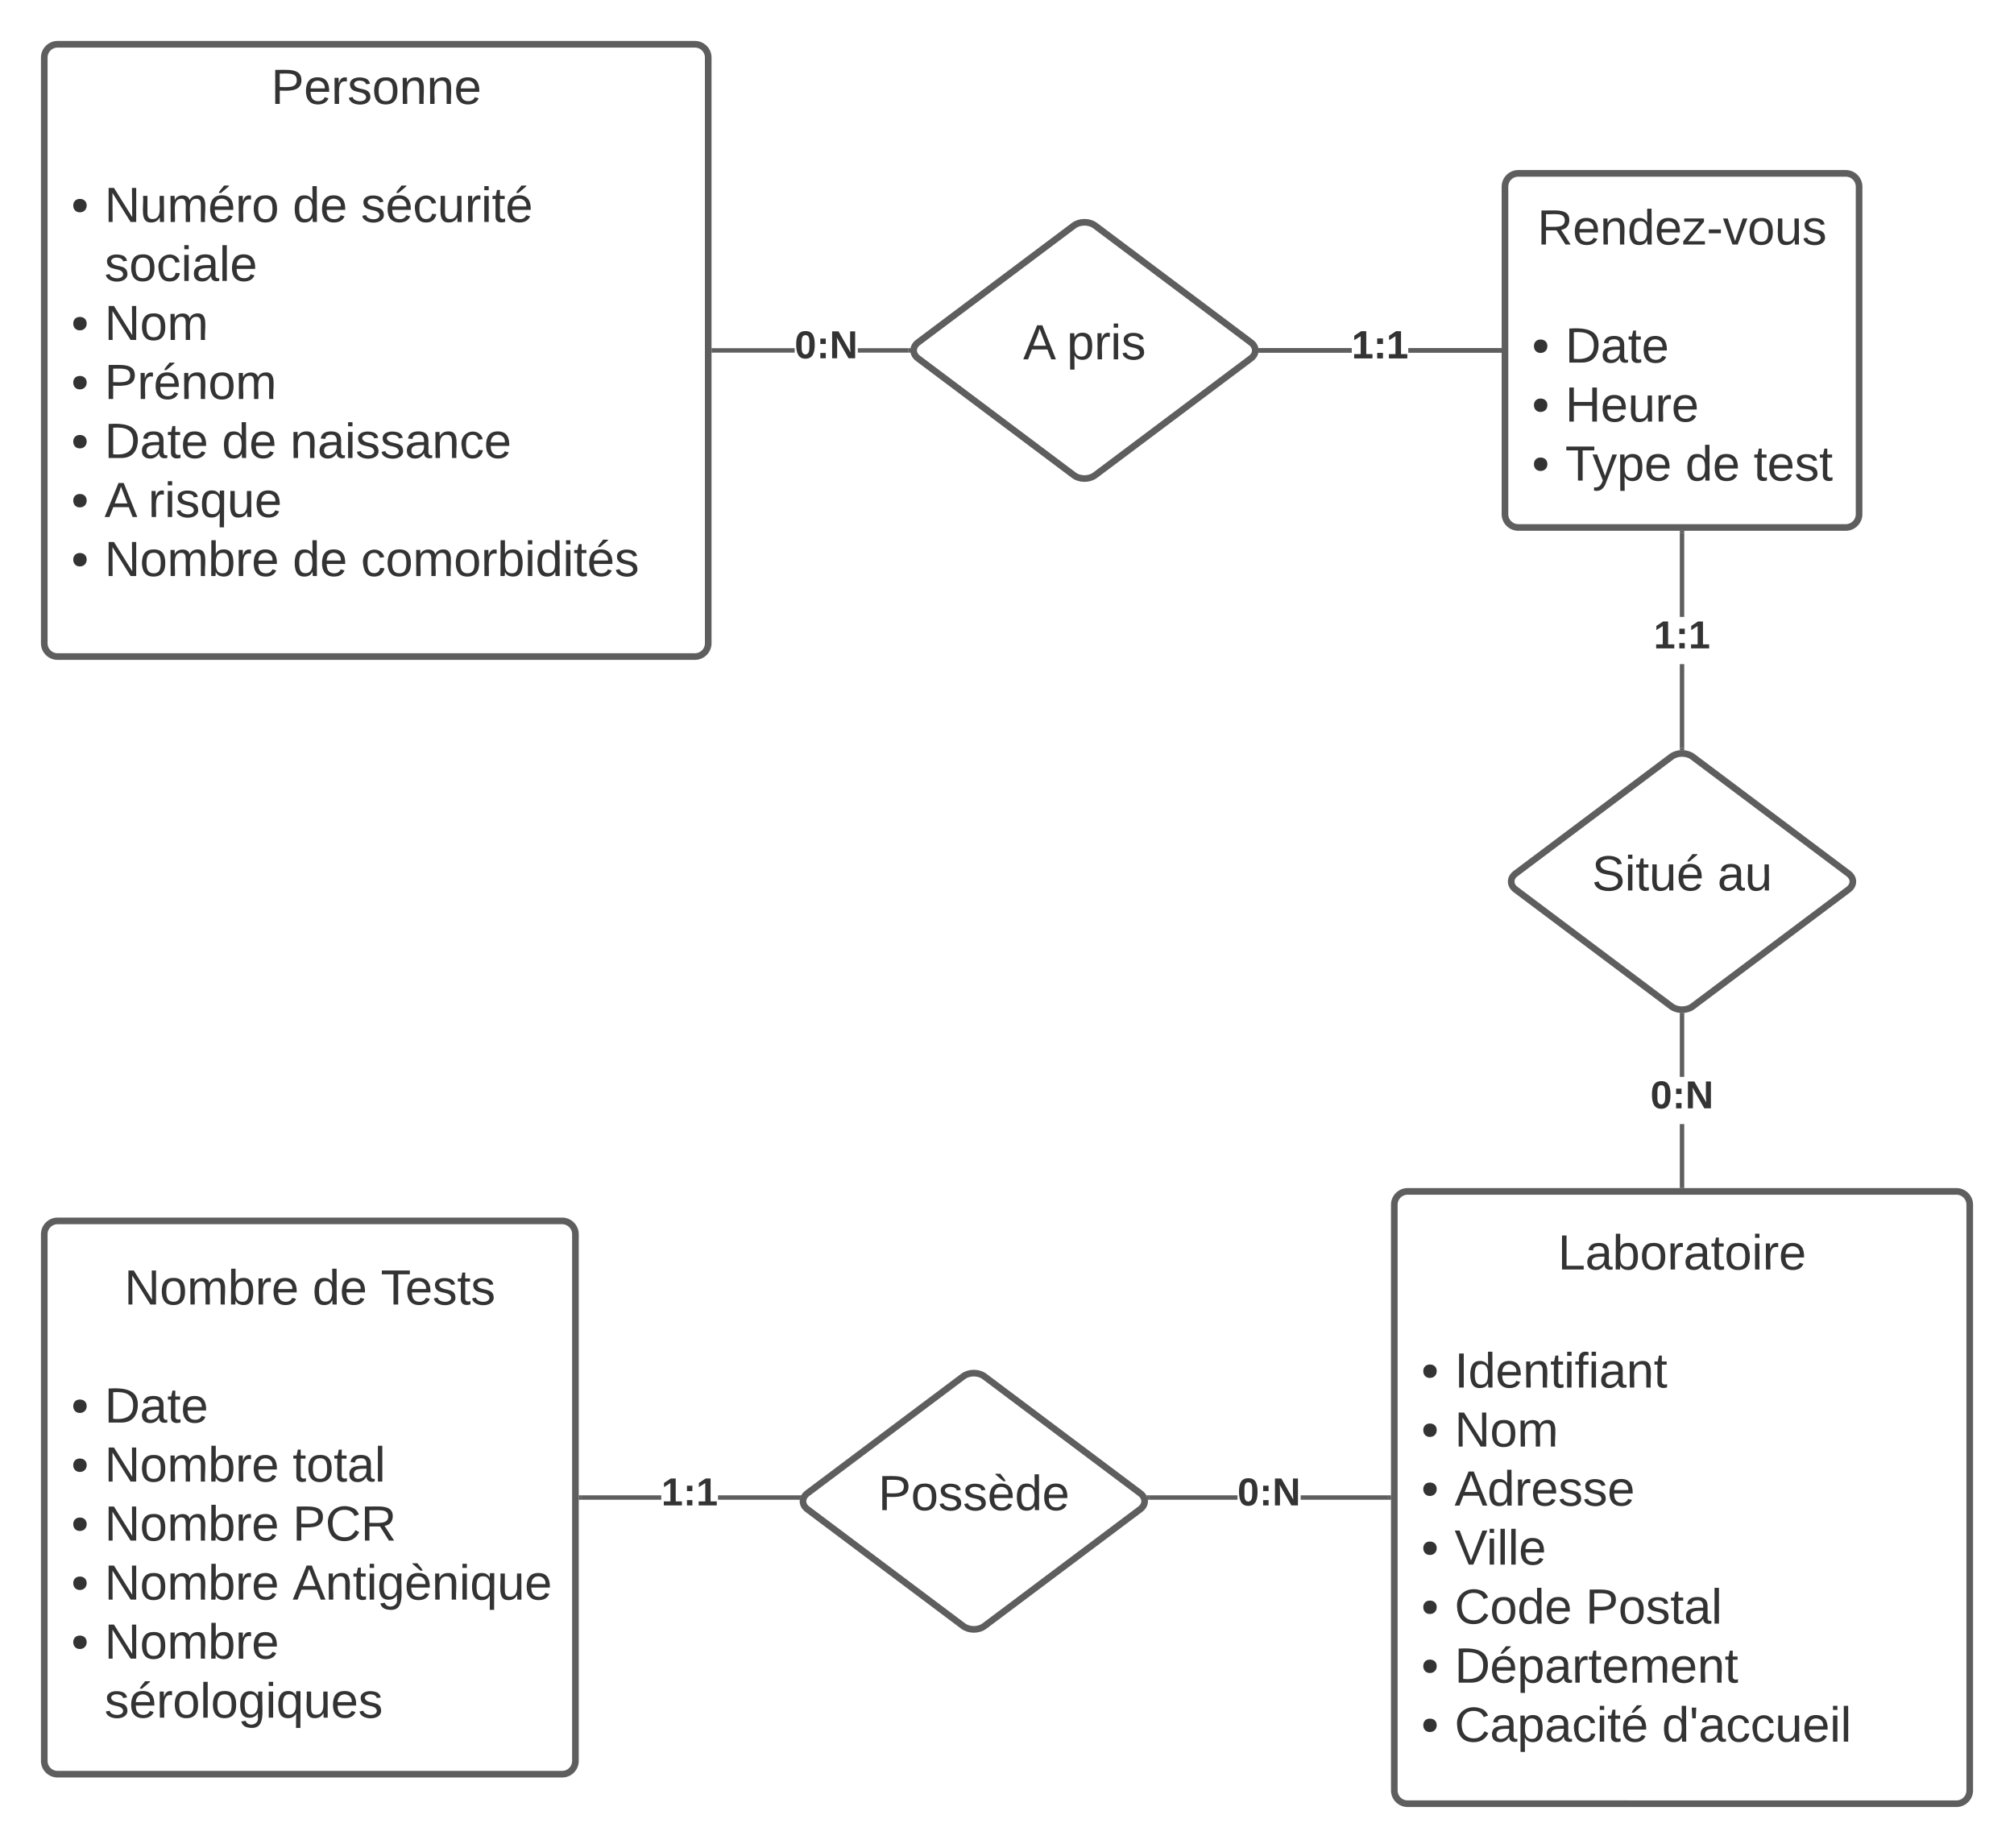 <svg xmlns="http://www.w3.org/2000/svg" xmlns:xlink="http://www.w3.org/1999/xlink" xmlns:lucid="lucid" width="910" height="835"><g transform="translate(-160 -41.667)" lucid:page-tab-id="0_0"><path d="M0 0h1870.87v1322.83H0z" fill="#fff"/><path d="M180 67.67c0-3.32 2.7-6 6-6h288c3.3 0 6 2.68 6 6v264.66c0 3.32-2.7 6-6 6H186c-3.3 0-6-2.68-6-6z" stroke="#5e5e5e" stroke-width="3" fill="#fff"/><use xlink:href="#a" transform="matrix(1,0,0,1,185,66.667) translate(97.5 21.95)"/><use xlink:href="#b" transform="matrix(1,0,0,1,185,66.667) translate(145 48.616)"/><use xlink:href="#c" transform="matrix(1,0,0,1,185,66.667) translate(7.222 75.283)"/><use xlink:href="#d" transform="matrix(1,0,0,1,185,66.667) translate(22.222 75.283)"/><use xlink:href="#e" transform="matrix(1,0,0,1,185,66.667) translate(107.222 75.283)"/><use xlink:href="#f" transform="matrix(1,0,0,1,185,66.667) translate(138.086 75.283)"/><use xlink:href="#g" transform="matrix(1,0,0,1,185,66.667) translate(22.222 101.95)"/><use xlink:href="#c" transform="matrix(1,0,0,1,185,66.667) translate(7.222 128.616)"/><use xlink:href="#h" transform="matrix(1,0,0,1,185,66.667) translate(22.222 128.616)"/><use xlink:href="#c" transform="matrix(1,0,0,1,185,66.667) translate(7.222 155.283)"/><use xlink:href="#i" transform="matrix(1,0,0,1,185,66.667) translate(22.222 155.283)"/><use xlink:href="#c" transform="matrix(1,0,0,1,185,66.667) translate(7.222 181.95)"/><use xlink:href="#j" transform="matrix(1,0,0,1,185,66.667) translate(22.222 181.95)"/><use xlink:href="#e" transform="matrix(1,0,0,1,185,66.667) translate(75.247 181.95)"/><use xlink:href="#k" transform="matrix(1,0,0,1,185,66.667) translate(106.111 181.95)"/><use xlink:href="#c" transform="matrix(1,0,0,1,185,66.667) translate(7.222 208.616)"/><use xlink:href="#l" transform="matrix(1,0,0,1,185,66.667) translate(22.222 208.616)"/><use xlink:href="#m" transform="matrix(1,0,0,1,185,66.667) translate(41.975 208.616)"/><use xlink:href="#c" transform="matrix(1,0,0,1,185,66.667) translate(7.222 235.283)"/><use xlink:href="#n" transform="matrix(1,0,0,1,185,66.667) translate(22.222 235.283)"/><use xlink:href="#e" transform="matrix(1,0,0,1,185,66.667) translate(107.222 235.283)"/><use xlink:href="#o" transform="matrix(1,0,0,1,185,66.667) translate(138.086 235.283)"/><use xlink:href="#p" transform="matrix(1,0,0,1,185,66.667) translate(0 261.95)"/><path d="M840 126c0-3.3 2.7-6 6-6h148c3.3 0 6 2.7 6 6v148c0 3.3-2.7 6-6 6H846c-3.3 0-6-2.7-6-6z" stroke="#5e5e5e" stroke-width="3" fill="#fff"/><use xlink:href="#q" transform="matrix(1,0,0,1,845,125) translate(9.63 27.153)"/><use xlink:href="#b" transform="matrix(1,0,0,1,845,125) translate(75 53.819)"/><use xlink:href="#c" transform="matrix(1,0,0,1,845,125) translate(7.222 80.486)"/><use xlink:href="#r" transform="matrix(1,0,0,1,845,125) translate(22.222 80.486)"/><use xlink:href="#c" transform="matrix(1,0,0,1,845,125) translate(7.222 107.153)"/><use xlink:href="#s" transform="matrix(1,0,0,1,845,125) translate(22.222 107.153)"/><use xlink:href="#c" transform="matrix(1,0,0,1,845,125) translate(7.222 133.819)"/><use xlink:href="#t" transform="matrix(1,0,0,1,845,125) translate(22.222 133.819)"/><use xlink:href="#e" transform="matrix(1,0,0,1,845,125) translate(76.481 133.819)"/><use xlink:href="#u" transform="matrix(1,0,0,1,845,125) translate(107.346 133.819)"/><path d="M790 586c0-3.3 2.7-6 6-6h248c3.3 0 6 2.7 6 6v264.67c0 3.3-2.7 6-6 6H796c-3.3 0-6-2.7-6-6z" stroke="#5e5e5e" stroke-width="3" fill="#fff"/><use xlink:href="#v" transform="matrix(1,0,0,1,795,585) translate(68.92 30.293)"/><use xlink:href="#b" transform="matrix(1,0,0,1,795,585) translate(125 56.96)"/><use xlink:href="#c" transform="matrix(1,0,0,1,795,585) translate(7.222 83.627)"/><use xlink:href="#w" transform="matrix(1,0,0,1,795,585) translate(22.222 83.627)"/><use xlink:href="#c" transform="matrix(1,0,0,1,795,585) translate(7.222 110.293)"/><use xlink:href="#h" transform="matrix(1,0,0,1,795,585) translate(22.222 110.293)"/><use xlink:href="#c" transform="matrix(1,0,0,1,795,585) translate(7.222 136.96)"/><use xlink:href="#x" transform="matrix(1,0,0,1,795,585) translate(22.222 136.96)"/><use xlink:href="#c" transform="matrix(1,0,0,1,795,585) translate(7.222 163.627)"/><use xlink:href="#y" transform="matrix(1,0,0,1,795,585) translate(22.222 163.627)"/><use xlink:href="#c" transform="matrix(1,0,0,1,795,585) translate(7.222 190.293)"/><use xlink:href="#z" transform="matrix(1,0,0,1,795,585) translate(22.222 190.293)"/><use xlink:href="#A" transform="matrix(1,0,0,1,795,585) translate(81.42 190.293)"/><use xlink:href="#c" transform="matrix(1,0,0,1,795,585) translate(7.222 216.96)"/><use xlink:href="#B" transform="matrix(1,0,0,1,795,585) translate(22.222 216.96)"/><use xlink:href="#c" transform="matrix(1,0,0,1,795,585) translate(7.222 243.627)"/><use xlink:href="#C" transform="matrix(1,0,0,1,795,585) translate(22.222 243.627)"/><use xlink:href="#D" transform="matrix(1,0,0,1,795,585) translate(115.926 243.627)"/><path d="M645.2 143.6c2.65-2 6.95-2 9.6 0l70.4 52.8c2.65 2 2.65 5.2 0 7.2l-70.4 52.8c-2.65 2-6.95 2-9.6 0l-70.4-52.8c-2.65-2-2.65-5.2 0-7.2z" stroke="#5e5e5e" stroke-width="3" fill="#fff"/><g><use xlink:href="#l" transform="matrix(1,0,0,1,575,145) translate(47.289 59.028)"/><use xlink:href="#E" transform="matrix(1,0,0,1,575,145) translate(67.042 59.028)"/></g><path d="M519.06 201H482.5v-2h36.56zm51.33 0h-22.8v-2h22.8z" fill="#5e5e5e"/><path d="M482.53 201h-1.03v-2h1.03zM571.28 199.4l.28 1.6h-1.2v-2h1.1z" fill="#5e5e5e"/><g><use xlink:href="#F" transform="matrix(1,0,0,1,519.061,189.333) translate(0.005 14.222)"/></g><path d="M770.74 201H729.6v-2h41.14zm66.76 0h-41.13v-2h41.13z" fill="#5e5e5e"/><path d="M729.64 201h-1.1l.18-.4-.28-1.6h1.2zM838.5 201h-1.03v-2h1.03z" fill="#5e5e5e"/><g><use xlink:href="#G" transform="matrix(1,0,0,1,770.741,189.333) translate(0.005 14.222)"/></g><path d="M915.2 383.6c2.65-2 6.95-2 9.6 0l70.4 52.8c2.65 2 2.65 5.2 0 7.2l-70.4 52.8c-2.65 2-6.95 2-9.6 0l-70.4-52.8c-2.65-2-2.65-5.2 0-7.2z" stroke="#5e5e5e" stroke-width="3" fill="#fff"/><g><use xlink:href="#H" transform="matrix(1,0,0,1,845,385) translate(34.295 59.028)"/><use xlink:href="#I" transform="matrix(1,0,0,1,845,385) translate(91.024 59.028)"/></g><path d="M770.74 201H729.6v-2h41.14zm66.76 0h-41.13v-2h41.13z" fill="#5e5e5e"/><path d="M729.64 201h-1.03v-2h1.04zM838.5 201h-1.03v-2h1.03z" fill="#5e5e5e"/><g><use xlink:href="#G" transform="matrix(1,0,0,1,770.741,189.333) translate(0.005 14.222)"/></g><path d="M921 379.67h-2v-37.92h2zm0-59.25h-2V282.5h2z" fill="#5e5e5e"/><path d="M921 282.53h-2v-1.03h2zM921 380.7l-2-.05v-1h2z" fill="#5e5e5e"/><g><use xlink:href="#G" transform="matrix(1,0,0,1,907.185,320.419) translate(0.005 14.222)"/></g><path d="M921 577.5h-2v-27.92h2zm0-49.25h-2v-27.92h2z" fill="#5e5e5e"/><path d="M921 499.35v1h-2v-1.04zM921 578.5h-2v-1.03h2z" fill="#5e5e5e"/><g><use xlink:href="#F" transform="matrix(1,0,0,1,905.728,528.248) translate(0.005 14.222)"/></g><path d="M595.2 663.6c2.65-2 6.95-2 9.6 0l70.4 52.8c2.65 2 2.65 5.2 0 7.2l-70.4 52.8c-2.65 2-6.95 2-9.6 0l-70.4-52.8c-2.65-2-2.65-5.2 0-7.2z" stroke="#5e5e5e" stroke-width="3" fill="#fff"/><g><use xlink:href="#J" transform="matrix(1,0,0,1,525,665) translate(31.795 59.028)"/></g><path d="M180 599.33c0-3.3 2.7-6 6-6h228c3.3 0 6 2.7 6 6v238c0 3.32-2.7 6-6 6H186c-3.3 0-6-2.68-6-6z" stroke="#5e5e5e" stroke-width="3" fill="#fff"/><g><use xlink:href="#n" transform="matrix(1,0,0,1,185,598.333) translate(31.173 32.778)"/><use xlink:href="#e" transform="matrix(1,0,0,1,185,598.333) translate(116.173 32.778)"/><use xlink:href="#K" transform="matrix(1,0,0,1,185,598.333) translate(147.037 32.778)"/><use xlink:href="#b" transform="matrix(1,0,0,1,185,598.333) translate(115 59.444)"/><use xlink:href="#c" transform="matrix(1,0,0,1,185,598.333) translate(7.222 86.111)"/><use xlink:href="#r" transform="matrix(1,0,0,1,185,598.333) translate(22.222 86.111)"/><use xlink:href="#c" transform="matrix(1,0,0,1,185,598.333) translate(7.222 112.778)"/><use xlink:href="#n" transform="matrix(1,0,0,1,185,598.333) translate(22.222 112.778)"/><use xlink:href="#L" transform="matrix(1,0,0,1,185,598.333) translate(107.222 112.778)"/><use xlink:href="#c" transform="matrix(1,0,0,1,185,598.333) translate(7.222 139.444)"/><use xlink:href="#n" transform="matrix(1,0,0,1,185,598.333) translate(22.222 139.444)"/><use xlink:href="#M" transform="matrix(1,0,0,1,185,598.333) translate(107.222 139.444)"/><use xlink:href="#c" transform="matrix(1,0,0,1,185,598.333) translate(7.222 166.111)"/><use xlink:href="#n" transform="matrix(1,0,0,1,185,598.333) translate(22.222 166.111)"/><use xlink:href="#N" transform="matrix(1,0,0,1,185,598.333) translate(107.222 166.111)"/><use xlink:href="#c" transform="matrix(1,0,0,1,185,598.333) translate(7.222 192.778)"/><use xlink:href="#O" transform="matrix(1,0,0,1,185,598.333) translate(22.222 192.778)"/><use xlink:href="#P" transform="matrix(1,0,0,1,185,598.333) translate(22.222 219.444)"/></g><path d="M458.8 719.33h-36.3v-2h36.3zm61.92 0h-36.3v-2h36.3z" fill="#5e5e5e"/><path d="M422.53 719.33h-1.03v-2h1.03zM521.3 719.33h-.6v-2h1.44z" fill="#5e5e5e"/><g><use xlink:href="#G" transform="matrix(1,0,0,1,458.796,707.667) translate(0.005 14.222)"/></g><path d="M719.14 719.33h-39.82v-2h39.82zm68.36 0h-39.82v-2h39.82z" fill="#5e5e5e"/><path d="M788.5 719.33h-1.03v-2h1.03zM679.35 719.33h-.85l-.3-1.7-.25-.3h1.4z" fill="#5e5e5e"/><g><use xlink:href="#F" transform="matrix(1,0,0,1,719.141,707.667) translate(0.005 14.222)"/></g><defs><path fill="#333" d="M30-248c87 1 191-15 191 75 0 78-77 80-158 76V0H30v-248zm33 125c57 0 124 11 124-50 0-59-68-47-124-48v98" id="Q"/><path fill="#333" d="M100-194c63 0 86 42 84 106H49c0 40 14 67 53 68 26 1 43-12 49-29l28 8c-11 28-37 45-77 45C44 4 14-33 15-96c1-61 26-98 85-98zm52 81c6-60-76-77-97-28-3 7-6 17-6 28h103" id="R"/><path fill="#333" d="M114-163C36-179 61-72 57 0H25l-1-190h30c1 12-1 29 2 39 6-27 23-49 58-41v29" id="S"/><path fill="#333" d="M135-143c-3-34-86-38-87 0 15 53 115 12 119 90S17 21 10-45l28-5c4 36 97 45 98 0-10-56-113-15-118-90-4-57 82-63 122-42 12 7 21 19 24 35" id="T"/><path fill="#333" d="M100-194c62-1 85 37 85 99 1 63-27 99-86 99S16-35 15-95c0-66 28-99 85-99zM99-20c44 1 53-31 53-75 0-43-8-75-51-75s-53 32-53 75 10 74 51 75" id="U"/><path fill="#333" d="M117-194c89-4 53 116 60 194h-32v-121c0-31-8-49-39-48C34-167 62-67 57 0H25l-1-190h30c1 10-1 24 2 32 11-22 29-35 61-36" id="V"/><g id="a"><use transform="matrix(0.062,0,0,0.062,0,0)" xlink:href="#Q"/><use transform="matrix(0.062,0,0,0.062,14.815,0)" xlink:href="#R"/><use transform="matrix(0.062,0,0,0.062,27.16,0)" xlink:href="#S"/><use transform="matrix(0.062,0,0,0.062,34.506,0)" xlink:href="#T"/><use transform="matrix(0.062,0,0,0.062,45.617,0)" xlink:href="#U"/><use transform="matrix(0.062,0,0,0.062,57.963,0)" xlink:href="#V"/><use transform="matrix(0.062,0,0,0.062,70.309,0)" xlink:href="#V"/><use transform="matrix(0.062,0,0,0.062,82.654,0)" xlink:href="#R"/></g><path fill="#333" d="M62-168c30 0 50 19 50 48S92-70 62-70c-29 0-48-21-48-50s20-48 48-48" id="W"/><use transform="matrix(0.062,0,0,0.062,0,0)" xlink:href="#W" id="c"/><path fill="#333" d="M190 0L58-211 59 0H30v-248h39L202-35l-2-213h31V0h-41" id="X"/><path fill="#333" d="M84 4C-5 8 30-112 23-190h32v120c0 31 7 50 39 49 72-2 45-101 50-169h31l1 190h-30c-1-10 1-25-2-33-11 22-28 36-60 37" id="Y"/><path fill="#333" d="M210-169c-67 3-38 105-44 169h-31v-121c0-29-5-50-35-48C34-165 62-65 56 0H25l-1-190h30c1 10-1 24 2 32 10-44 99-50 107 0 11-21 27-35 58-36 85-2 47 119 55 194h-31v-121c0-29-5-49-35-48" id="Z"/><path fill="#333" d="M100-194c63 0 86 42 84 106H49c0 40 14 67 53 68 26 1 43-12 49-29l28 8c-11 28-37 45-77 45C44 4 14-33 15-96c1-61 26-98 85-98zm52 81c6-60-76-77-97-28-3 7-6 17-6 28h103zm-74-98c8-23 27-35 38-54h36v5l-58 49H78" id="aa"/><g id="d"><use transform="matrix(0.062,0,0,0.062,0,0)" xlink:href="#X"/><use transform="matrix(0.062,0,0,0.062,15.988,0)" xlink:href="#Y"/><use transform="matrix(0.062,0,0,0.062,28.333,0)" xlink:href="#Z"/><use transform="matrix(0.062,0,0,0.062,46.79,0)" xlink:href="#aa"/><use transform="matrix(0.062,0,0,0.062,59.136,0)" xlink:href="#S"/><use transform="matrix(0.062,0,0,0.062,66.481,0)" xlink:href="#U"/></g><path fill="#333" d="M85-194c31 0 48 13 60 33l-1-100h32l1 261h-30c-2-10 0-23-3-31C134-8 116 4 85 4 32 4 16-35 15-94c0-66 23-100 70-100zm9 24c-40 0-46 34-46 75 0 40 6 74 45 74 42 0 51-32 51-76 0-42-9-74-50-73" id="ab"/><g id="e"><use transform="matrix(0.062,0,0,0.062,0,0)" xlink:href="#ab"/><use transform="matrix(0.062,0,0,0.062,12.346,0)" xlink:href="#R"/></g><path fill="#333" d="M96-169c-40 0-48 33-48 73s9 75 48 75c24 0 41-14 43-38l32 2c-6 37-31 61-74 61-59 0-76-41-82-99-10-93 101-131 147-64 4 7 5 14 7 22l-32 3c-4-21-16-35-41-35" id="ac"/><path fill="#333" d="M24-231v-30h32v30H24zM24 0v-190h32V0H24" id="ad"/><path fill="#333" d="M59-47c-2 24 18 29 38 22v24C64 9 27 4 27-40v-127H5v-23h24l9-43h21v43h35v23H59v120" id="ae"/><g id="f"><use transform="matrix(0.062,0,0,0.062,0,0)" xlink:href="#T"/><use transform="matrix(0.062,0,0,0.062,11.111,0)" xlink:href="#aa"/><use transform="matrix(0.062,0,0,0.062,23.457,0)" xlink:href="#ac"/><use transform="matrix(0.062,0,0,0.062,34.568,0)" xlink:href="#Y"/><use transform="matrix(0.062,0,0,0.062,46.914,0)" xlink:href="#S"/><use transform="matrix(0.062,0,0,0.062,54.259,0)" xlink:href="#ad"/><use transform="matrix(0.062,0,0,0.062,59.136,0)" xlink:href="#ae"/><use transform="matrix(0.062,0,0,0.062,65.309,0)" xlink:href="#aa"/></g><path fill="#333" d="M141-36C126-15 110 5 73 4 37 3 15-17 15-53c-1-64 63-63 125-63 3-35-9-54-41-54-24 1-41 7-42 31l-33-3c5-37 33-52 76-52 45 0 72 20 72 64v82c-1 20 7 32 28 27v20c-31 9-61-2-59-35zM48-53c0 20 12 33 32 33 41-3 63-29 60-74-43 2-92-5-92 41" id="af"/><path fill="#333" d="M24 0v-261h32V0H24" id="ag"/><g id="g"><use transform="matrix(0.062,0,0,0.062,0,0)" xlink:href="#T"/><use transform="matrix(0.062,0,0,0.062,11.111,0)" xlink:href="#U"/><use transform="matrix(0.062,0,0,0.062,23.457,0)" xlink:href="#ac"/><use transform="matrix(0.062,0,0,0.062,34.568,0)" xlink:href="#ad"/><use transform="matrix(0.062,0,0,0.062,39.444,0)" xlink:href="#af"/><use transform="matrix(0.062,0,0,0.062,51.79,0)" xlink:href="#ag"/><use transform="matrix(0.062,0,0,0.062,56.667,0)" xlink:href="#R"/></g><g id="h"><use transform="matrix(0.062,0,0,0.062,0,0)" xlink:href="#X"/><use transform="matrix(0.062,0,0,0.062,15.988,0)" xlink:href="#U"/><use transform="matrix(0.062,0,0,0.062,28.333,0)" xlink:href="#Z"/></g><g id="i"><use transform="matrix(0.062,0,0,0.062,0,0)" xlink:href="#Q"/><use transform="matrix(0.062,0,0,0.062,14.815,0)" xlink:href="#S"/><use transform="matrix(0.062,0,0,0.062,22.16,0)" xlink:href="#aa"/><use transform="matrix(0.062,0,0,0.062,34.506,0)" xlink:href="#V"/><use transform="matrix(0.062,0,0,0.062,46.852,0)" xlink:href="#U"/><use transform="matrix(0.062,0,0,0.062,59.198,0)" xlink:href="#Z"/></g><path fill="#333" d="M30-248c118-7 216 8 213 122C240-48 200 0 122 0H30v-248zM63-27c89 8 146-16 146-99s-60-101-146-95v194" id="ah"/><g id="j"><use transform="matrix(0.062,0,0,0.062,0,0)" xlink:href="#ah"/><use transform="matrix(0.062,0,0,0.062,15.988,0)" xlink:href="#af"/><use transform="matrix(0.062,0,0,0.062,28.333,0)" xlink:href="#ae"/><use transform="matrix(0.062,0,0,0.062,34.506,0)" xlink:href="#R"/></g><g id="k"><use transform="matrix(0.062,0,0,0.062,0,0)" xlink:href="#V"/><use transform="matrix(0.062,0,0,0.062,12.346,0)" xlink:href="#af"/><use transform="matrix(0.062,0,0,0.062,24.691,0)" xlink:href="#ad"/><use transform="matrix(0.062,0,0,0.062,29.568,0)" xlink:href="#T"/><use transform="matrix(0.062,0,0,0.062,40.679,0)" xlink:href="#T"/><use transform="matrix(0.062,0,0,0.062,51.79,0)" xlink:href="#af"/><use transform="matrix(0.062,0,0,0.062,64.136,0)" xlink:href="#V"/><use transform="matrix(0.062,0,0,0.062,76.481,0)" xlink:href="#ac"/><use transform="matrix(0.062,0,0,0.062,87.593,0)" xlink:href="#R"/></g><path fill="#333" d="M205 0l-28-72H64L36 0H1l101-248h38L239 0h-34zm-38-99l-47-123c-12 45-31 82-46 123h93" id="ai"/><use transform="matrix(0.062,0,0,0.062,0,0)" xlink:href="#ai" id="l"/><path fill="#333" d="M145-31C134-9 116 4 85 4 32 4 16-35 15-94c0-59 17-99 70-100 32-1 48 14 60 33 0-11-1-24 2-32h30l-1 268h-32zM93-21c41 0 51-33 51-76s-8-73-50-73c-40 0-46 35-46 75s5 74 45 74" id="aj"/><g id="m"><use transform="matrix(0.062,0,0,0.062,0,0)" xlink:href="#S"/><use transform="matrix(0.062,0,0,0.062,7.346,0)" xlink:href="#ad"/><use transform="matrix(0.062,0,0,0.062,12.222,0)" xlink:href="#T"/><use transform="matrix(0.062,0,0,0.062,23.333,0)" xlink:href="#aj"/><use transform="matrix(0.062,0,0,0.062,35.679,0)" xlink:href="#Y"/><use transform="matrix(0.062,0,0,0.062,48.025,0)" xlink:href="#R"/></g><path fill="#333" d="M115-194c53 0 69 39 70 98 0 66-23 100-70 100C84 3 66-7 56-30L54 0H23l1-261h32v101c10-23 28-34 59-34zm-8 174c40 0 45-34 45-75 0-40-5-75-45-74-42 0-51 32-51 76 0 43 10 73 51 73" id="ak"/><g id="n"><use transform="matrix(0.062,0,0,0.062,0,0)" xlink:href="#X"/><use transform="matrix(0.062,0,0,0.062,15.988,0)" xlink:href="#U"/><use transform="matrix(0.062,0,0,0.062,28.333,0)" xlink:href="#Z"/><use transform="matrix(0.062,0,0,0.062,46.79,0)" xlink:href="#ak"/><use transform="matrix(0.062,0,0,0.062,59.136,0)" xlink:href="#S"/><use transform="matrix(0.062,0,0,0.062,66.481,0)" xlink:href="#R"/></g><g id="o"><use transform="matrix(0.062,0,0,0.062,0,0)" xlink:href="#ac"/><use transform="matrix(0.062,0,0,0.062,11.111,0)" xlink:href="#U"/><use transform="matrix(0.062,0,0,0.062,23.457,0)" xlink:href="#Z"/><use transform="matrix(0.062,0,0,0.062,41.914,0)" xlink:href="#U"/><use transform="matrix(0.062,0,0,0.062,54.259,0)" xlink:href="#S"/><use transform="matrix(0.062,0,0,0.062,61.605,0)" xlink:href="#ak"/><use transform="matrix(0.062,0,0,0.062,73.951,0)" xlink:href="#ad"/><use transform="matrix(0.062,0,0,0.062,78.827,0)" xlink:href="#ab"/><use transform="matrix(0.062,0,0,0.062,91.173,0)" xlink:href="#ad"/><use transform="matrix(0.062,0,0,0.062,96.049,0)" xlink:href="#ae"/><use transform="matrix(0.062,0,0,0.062,102.222,0)" xlink:href="#aa"/><use transform="matrix(0.062,0,0,0.062,114.568,0)" xlink:href="#T"/></g><path fill="#333" d="M233-177c-1 41-23 64-60 70L243 0h-38l-65-103H63V0H30v-248c88 3 205-21 203 71zM63-129c60-2 137 13 137-47 0-61-80-42-137-45v92" id="al"/><path fill="#333" d="M9 0v-24l116-142H16v-24h144v24L44-24h123V0H9" id="am"/><path fill="#333" d="M16-82v-28h88v28H16" id="an"/><path fill="#333" d="M108 0H70L1-190h34L89-25l56-165h34" id="ao"/><g id="q"><use transform="matrix(0.062,0,0,0.062,0,0)" xlink:href="#al"/><use transform="matrix(0.062,0,0,0.062,15.988,0)" xlink:href="#R"/><use transform="matrix(0.062,0,0,0.062,28.333,0)" xlink:href="#V"/><use transform="matrix(0.062,0,0,0.062,40.679,0)" xlink:href="#ab"/><use transform="matrix(0.062,0,0,0.062,53.025,0)" xlink:href="#R"/><use transform="matrix(0.062,0,0,0.062,65.37,0)" xlink:href="#am"/><use transform="matrix(0.062,0,0,0.062,76.481,0)" xlink:href="#an"/><use transform="matrix(0.062,0,0,0.062,83.827,0)" xlink:href="#ao"/><use transform="matrix(0.062,0,0,0.062,94.938,0)" xlink:href="#U"/><use transform="matrix(0.062,0,0,0.062,107.284,0)" xlink:href="#Y"/><use transform="matrix(0.062,0,0,0.062,119.63,0)" xlink:href="#T"/></g><g id="r"><use transform="matrix(0.062,0,0,0.062,0,0)" xlink:href="#ah"/><use transform="matrix(0.062,0,0,0.062,15.988,0)" xlink:href="#af"/><use transform="matrix(0.062,0,0,0.062,28.333,0)" xlink:href="#ae"/><use transform="matrix(0.062,0,0,0.062,34.506,0)" xlink:href="#R"/></g><path fill="#333" d="M197 0v-115H63V0H30v-248h33v105h134v-105h34V0h-34" id="ap"/><g id="s"><use transform="matrix(0.062,0,0,0.062,0,0)" xlink:href="#ap"/><use transform="matrix(0.062,0,0,0.062,15.988,0)" xlink:href="#R"/><use transform="matrix(0.062,0,0,0.062,28.333,0)" xlink:href="#Y"/><use transform="matrix(0.062,0,0,0.062,40.679,0)" xlink:href="#S"/><use transform="matrix(0.062,0,0,0.062,48.025,0)" xlink:href="#R"/></g><path fill="#333" d="M127-220V0H93v-220H8v-28h204v28h-85" id="aq"/><path fill="#333" d="M179-190L93 31C79 59 56 82 12 73V49c39 6 53-20 64-50L1-190h34L92-34l54-156h33" id="ar"/><path fill="#333" d="M115-194c55 1 70 41 70 98S169 2 115 4C84 4 66-9 55-30l1 105H24l-1-265h31l2 30c10-21 28-34 59-34zm-8 174c40 0 45-34 45-75s-6-73-45-74c-42 0-51 32-51 76 0 43 10 73 51 73" id="as"/><g id="t"><use transform="matrix(0.062,0,0,0.062,0,0)" xlink:href="#aq"/><use transform="matrix(0.062,0,0,0.062,12.284,0)" xlink:href="#ar"/><use transform="matrix(0.062,0,0,0.062,23.395,0)" xlink:href="#as"/><use transform="matrix(0.062,0,0,0.062,35.741,0)" xlink:href="#R"/></g><g id="u"><use transform="matrix(0.062,0,0,0.062,0,0)" xlink:href="#ae"/><use transform="matrix(0.062,0,0,0.062,6.173,0)" xlink:href="#R"/><use transform="matrix(0.062,0,0,0.062,18.519,0)" xlink:href="#T"/><use transform="matrix(0.062,0,0,0.062,29.63,0)" xlink:href="#ae"/></g><path fill="#333" d="M30 0v-248h33v221h125V0H30" id="at"/><g id="v"><use transform="matrix(0.062,0,0,0.062,0,0)" xlink:href="#at"/><use transform="matrix(0.062,0,0,0.062,12.346,0)" xlink:href="#af"/><use transform="matrix(0.062,0,0,0.062,24.691,0)" xlink:href="#ak"/><use transform="matrix(0.062,0,0,0.062,37.037,0)" xlink:href="#U"/><use transform="matrix(0.062,0,0,0.062,49.383,0)" xlink:href="#S"/><use transform="matrix(0.062,0,0,0.062,56.728,0)" xlink:href="#af"/><use transform="matrix(0.062,0,0,0.062,69.074,0)" xlink:href="#ae"/><use transform="matrix(0.062,0,0,0.062,75.247,0)" xlink:href="#U"/><use transform="matrix(0.062,0,0,0.062,87.593,0)" xlink:href="#ad"/><use transform="matrix(0.062,0,0,0.062,92.469,0)" xlink:href="#S"/><use transform="matrix(0.062,0,0,0.062,99.815,0)" xlink:href="#R"/></g><path fill="#333" d="M33 0v-248h34V0H33" id="au"/><path fill="#333" d="M101-234c-31-9-42 10-38 44h38v23H63V0H32v-167H5v-23h27c-7-52 17-82 69-68v24" id="av"/><g id="w"><use transform="matrix(0.062,0,0,0.062,0,0)" xlink:href="#au"/><use transform="matrix(0.062,0,0,0.062,6.173,0)" xlink:href="#ab"/><use transform="matrix(0.062,0,0,0.062,18.519,0)" xlink:href="#R"/><use transform="matrix(0.062,0,0,0.062,30.864,0)" xlink:href="#V"/><use transform="matrix(0.062,0,0,0.062,43.21,0)" xlink:href="#ae"/><use transform="matrix(0.062,0,0,0.062,49.383,0)" xlink:href="#ad"/><use transform="matrix(0.062,0,0,0.062,54.259,0)" xlink:href="#av"/><use transform="matrix(0.062,0,0,0.062,60.432,0)" xlink:href="#ad"/><use transform="matrix(0.062,0,0,0.062,65.309,0)" xlink:href="#af"/><use transform="matrix(0.062,0,0,0.062,77.654,0)" xlink:href="#V"/><use transform="matrix(0.062,0,0,0.062,90,0)" xlink:href="#ae"/></g><g id="x"><use transform="matrix(0.062,0,0,0.062,0,0)" xlink:href="#ai"/><use transform="matrix(0.062,0,0,0.062,14.815,0)" xlink:href="#ab"/><use transform="matrix(0.062,0,0,0.062,27.16,0)" xlink:href="#S"/><use transform="matrix(0.062,0,0,0.062,34.506,0)" xlink:href="#R"/><use transform="matrix(0.062,0,0,0.062,46.852,0)" xlink:href="#T"/><use transform="matrix(0.062,0,0,0.062,57.963,0)" xlink:href="#T"/><use transform="matrix(0.062,0,0,0.062,69.074,0)" xlink:href="#R"/></g><path fill="#333" d="M137 0h-34L2-248h35l83 218 83-218h36" id="aw"/><g id="y"><use transform="matrix(0.062,0,0,0.062,0,0)" xlink:href="#aw"/><use transform="matrix(0.062,0,0,0.062,14.383,0)" xlink:href="#ad"/><use transform="matrix(0.062,0,0,0.062,19.259,0)" xlink:href="#ag"/><use transform="matrix(0.062,0,0,0.062,24.136,0)" xlink:href="#ag"/><use transform="matrix(0.062,0,0,0.062,29.012,0)" xlink:href="#R"/></g><path fill="#333" d="M212-179c-10-28-35-45-73-45-59 0-87 40-87 99 0 60 29 101 89 101 43 0 62-24 78-52l27 14C228-24 195 4 139 4 59 4 22-46 18-125c-6-104 99-153 187-111 19 9 31 26 39 46" id="ax"/><g id="z"><use transform="matrix(0.062,0,0,0.062,0,0)" xlink:href="#ax"/><use transform="matrix(0.062,0,0,0.062,15.988,0)" xlink:href="#U"/><use transform="matrix(0.062,0,0,0.062,28.333,0)" xlink:href="#ab"/><use transform="matrix(0.062,0,0,0.062,40.679,0)" xlink:href="#R"/></g><g id="A"><use transform="matrix(0.062,0,0,0.062,0,0)" xlink:href="#Q"/><use transform="matrix(0.062,0,0,0.062,14.815,0)" xlink:href="#U"/><use transform="matrix(0.062,0,0,0.062,27.16,0)" xlink:href="#T"/><use transform="matrix(0.062,0,0,0.062,38.272,0)" xlink:href="#ae"/><use transform="matrix(0.062,0,0,0.062,44.444,0)" xlink:href="#af"/><use transform="matrix(0.062,0,0,0.062,56.79,0)" xlink:href="#ag"/></g><g id="B"><use transform="matrix(0.062,0,0,0.062,0,0)" xlink:href="#ah"/><use transform="matrix(0.062,0,0,0.062,15.988,0)" xlink:href="#aa"/><use transform="matrix(0.062,0,0,0.062,28.333,0)" xlink:href="#as"/><use transform="matrix(0.062,0,0,0.062,40.679,0)" xlink:href="#af"/><use transform="matrix(0.062,0,0,0.062,53.025,0)" xlink:href="#S"/><use transform="matrix(0.062,0,0,0.062,60.37,0)" xlink:href="#ae"/><use transform="matrix(0.062,0,0,0.062,66.543,0)" xlink:href="#R"/><use transform="matrix(0.062,0,0,0.062,78.889,0)" xlink:href="#Z"/><use transform="matrix(0.062,0,0,0.062,97.346,0)" xlink:href="#R"/><use transform="matrix(0.062,0,0,0.062,109.691,0)" xlink:href="#V"/><use transform="matrix(0.062,0,0,0.062,122.037,0)" xlink:href="#ae"/></g><g id="C"><use transform="matrix(0.062,0,0,0.062,0,0)" xlink:href="#ax"/><use transform="matrix(0.062,0,0,0.062,15.988,0)" xlink:href="#af"/><use transform="matrix(0.062,0,0,0.062,28.333,0)" xlink:href="#as"/><use transform="matrix(0.062,0,0,0.062,40.679,0)" xlink:href="#af"/><use transform="matrix(0.062,0,0,0.062,53.025,0)" xlink:href="#ac"/><use transform="matrix(0.062,0,0,0.062,64.136,0)" xlink:href="#ad"/><use transform="matrix(0.062,0,0,0.062,69.012,0)" xlink:href="#ae"/><use transform="matrix(0.062,0,0,0.062,75.185,0)" xlink:href="#aa"/></g><path fill="#333" d="M47-170H22l-4-78h33" id="ay"/><g id="D"><use transform="matrix(0.062,0,0,0.062,0,0)" xlink:href="#ab"/><use transform="matrix(0.062,0,0,0.062,12.346,0)" xlink:href="#ay"/><use transform="matrix(0.062,0,0,0.062,16.543,0)" xlink:href="#af"/><use transform="matrix(0.062,0,0,0.062,28.889,0)" xlink:href="#ac"/><use transform="matrix(0.062,0,0,0.062,40,0)" xlink:href="#ac"/><use transform="matrix(0.062,0,0,0.062,51.111,0)" xlink:href="#Y"/><use transform="matrix(0.062,0,0,0.062,63.457,0)" xlink:href="#R"/><use transform="matrix(0.062,0,0,0.062,75.802,0)" xlink:href="#ad"/><use transform="matrix(0.062,0,0,0.062,80.679,0)" xlink:href="#ag"/></g><g id="E"><use transform="matrix(0.062,0,0,0.062,0,0)" xlink:href="#as"/><use transform="matrix(0.062,0,0,0.062,12.346,0)" xlink:href="#S"/><use transform="matrix(0.062,0,0,0.062,19.691,0)" xlink:href="#ad"/><use transform="matrix(0.062,0,0,0.062,24.568,0)" xlink:href="#T"/></g><path fill="#333" d="M101-251c68 0 84 54 84 127C185-50 166 4 99 4S15-52 14-124c-1-75 17-127 87-127zm-1 216c37-5 36-46 36-89s4-89-36-89c-39 0-36 45-36 89 0 43-3 85 36 89" id="az"/><path fill="#333" d="M35-132v-50h50v50H35zM35 0v-49h50V0H35" id="aA"/><path fill="#333" d="M175 0L67-191c6 58 2 128 3 191H24v-248h59L193-55c-6-58-2-129-3-193h46V0h-61" id="aB"/><g id="F"><use transform="matrix(0.049,0,0,0.049,0,0)" xlink:href="#az"/><use transform="matrix(0.049,0,0,0.049,9.877,0)" xlink:href="#aA"/><use transform="matrix(0.049,0,0,0.049,15.753,0)" xlink:href="#aB"/></g><path fill="#333" d="M23 0v-37h61v-169l-59 37v-38l62-41h46v211h57V0H23" id="aC"/><g id="G"><use transform="matrix(0.049,0,0,0.049,0,0)" xlink:href="#aC"/><use transform="matrix(0.049,0,0,0.049,9.877,0)" xlink:href="#aA"/><use transform="matrix(0.049,0,0,0.049,15.753,0)" xlink:href="#aC"/></g><path fill="#333" d="M185-189c-5-48-123-54-124 2 14 75 158 14 163 119 3 78-121 87-175 55-17-10-28-26-33-46l33-7c5 56 141 63 141-1 0-78-155-14-162-118-5-82 145-84 179-34 5 7 8 16 11 25" id="aD"/><g id="H"><use transform="matrix(0.062,0,0,0.062,0,0)" xlink:href="#aD"/><use transform="matrix(0.062,0,0,0.062,14.815,0)" xlink:href="#ad"/><use transform="matrix(0.062,0,0,0.062,19.691,0)" xlink:href="#ae"/><use transform="matrix(0.062,0,0,0.062,25.864,0)" xlink:href="#Y"/><use transform="matrix(0.062,0,0,0.062,38.21,0)" xlink:href="#aa"/></g><g id="I"><use transform="matrix(0.062,0,0,0.062,0,0)" xlink:href="#af"/><use transform="matrix(0.062,0,0,0.062,12.346,0)" xlink:href="#Y"/></g><path fill="#333" d="M100-194c63 0 86 42 84 106H49c0 40 14 67 53 68 26 1 43-12 49-29l28 8c-11 28-37 45-77 45C44 4 14-33 15-96c1-61 26-98 85-98zm52 81c6-60-76-77-97-28-3 7-6 17-6 28h103zm-36-98l-58-49v-5h36c12 19 30 32 38 54h-16" id="aE"/><g id="J"><use transform="matrix(0.062,0,0,0.062,0,0)" xlink:href="#Q"/><use transform="matrix(0.062,0,0,0.062,14.815,0)" xlink:href="#U"/><use transform="matrix(0.062,0,0,0.062,27.16,0)" xlink:href="#T"/><use transform="matrix(0.062,0,0,0.062,38.272,0)" xlink:href="#T"/><use transform="matrix(0.062,0,0,0.062,49.383,0)" xlink:href="#aE"/><use transform="matrix(0.062,0,0,0.062,61.728,0)" xlink:href="#ab"/><use transform="matrix(0.062,0,0,0.062,74.074,0)" xlink:href="#R"/></g><g id="K"><use transform="matrix(0.062,0,0,0.062,0,0)" xlink:href="#aq"/><use transform="matrix(0.062,0,0,0.062,11.049,0)" xlink:href="#R"/><use transform="matrix(0.062,0,0,0.062,23.395,0)" xlink:href="#T"/><use transform="matrix(0.062,0,0,0.062,34.506,0)" xlink:href="#ae"/><use transform="matrix(0.062,0,0,0.062,40.679,0)" xlink:href="#T"/></g><g id="L"><use transform="matrix(0.062,0,0,0.062,0,0)" xlink:href="#ae"/><use transform="matrix(0.062,0,0,0.062,6.173,0)" xlink:href="#U"/><use transform="matrix(0.062,0,0,0.062,18.519,0)" xlink:href="#ae"/><use transform="matrix(0.062,0,0,0.062,24.691,0)" xlink:href="#af"/><use transform="matrix(0.062,0,0,0.062,37.037,0)" xlink:href="#ag"/></g><g id="M"><use transform="matrix(0.062,0,0,0.062,0,0)" xlink:href="#Q"/><use transform="matrix(0.062,0,0,0.062,14.815,0)" xlink:href="#ax"/><use transform="matrix(0.062,0,0,0.062,30.802,0)" xlink:href="#al"/></g><path fill="#333" d="M177-190C167-65 218 103 67 71c-23-6-38-20-44-43l32-5c15 47 100 32 89-28v-30C133-14 115 1 83 1 29 1 15-40 15-95c0-56 16-97 71-98 29-1 48 16 59 35 1-10 0-23 2-32h30zM94-22c36 0 50-32 50-73 0-42-14-75-50-75-39 0-46 34-46 75s6 73 46 73" id="aF"/><g id="N"><use transform="matrix(0.062,0,0,0.062,0,0)" xlink:href="#ai"/><use transform="matrix(0.062,0,0,0.062,14.815,0)" xlink:href="#V"/><use transform="matrix(0.062,0,0,0.062,27.16,0)" xlink:href="#ae"/><use transform="matrix(0.062,0,0,0.062,33.333,0)" xlink:href="#ad"/><use transform="matrix(0.062,0,0,0.062,38.21,0)" xlink:href="#aF"/><use transform="matrix(0.062,0,0,0.062,50.556,0)" xlink:href="#aE"/><use transform="matrix(0.062,0,0,0.062,62.901,0)" xlink:href="#V"/><use transform="matrix(0.062,0,0,0.062,75.247,0)" xlink:href="#ad"/><use transform="matrix(0.062,0,0,0.062,80.123,0)" xlink:href="#aj"/><use transform="matrix(0.062,0,0,0.062,92.469,0)" xlink:href="#Y"/><use transform="matrix(0.062,0,0,0.062,104.815,0)" xlink:href="#R"/></g><g id="O"><use transform="matrix(0.062,0,0,0.062,0,0)" xlink:href="#X"/><use transform="matrix(0.062,0,0,0.062,15.988,0)" xlink:href="#U"/><use transform="matrix(0.062,0,0,0.062,28.333,0)" xlink:href="#Z"/><use transform="matrix(0.062,0,0,0.062,46.79,0)" xlink:href="#ak"/><use transform="matrix(0.062,0,0,0.062,59.136,0)" xlink:href="#S"/><use transform="matrix(0.062,0,0,0.062,66.481,0)" xlink:href="#R"/></g><g id="P"><use transform="matrix(0.062,0,0,0.062,0,0)" xlink:href="#T"/><use transform="matrix(0.062,0,0,0.062,11.111,0)" xlink:href="#aa"/><use transform="matrix(0.062,0,0,0.062,23.457,0)" xlink:href="#S"/><use transform="matrix(0.062,0,0,0.062,30.802,0)" xlink:href="#U"/><use transform="matrix(0.062,0,0,0.062,43.148,0)" xlink:href="#ag"/><use transform="matrix(0.062,0,0,0.062,48.025,0)" xlink:href="#U"/><use transform="matrix(0.062,0,0,0.062,60.37,0)" xlink:href="#aF"/><use transform="matrix(0.062,0,0,0.062,72.716,0)" xlink:href="#ad"/><use transform="matrix(0.062,0,0,0.062,77.593,0)" xlink:href="#aj"/><use transform="matrix(0.062,0,0,0.062,89.938,0)" xlink:href="#Y"/><use transform="matrix(0.062,0,0,0.062,102.284,0)" xlink:href="#R"/><use transform="matrix(0.062,0,0,0.062,114.63,0)" xlink:href="#T"/></g></defs></g></svg>
